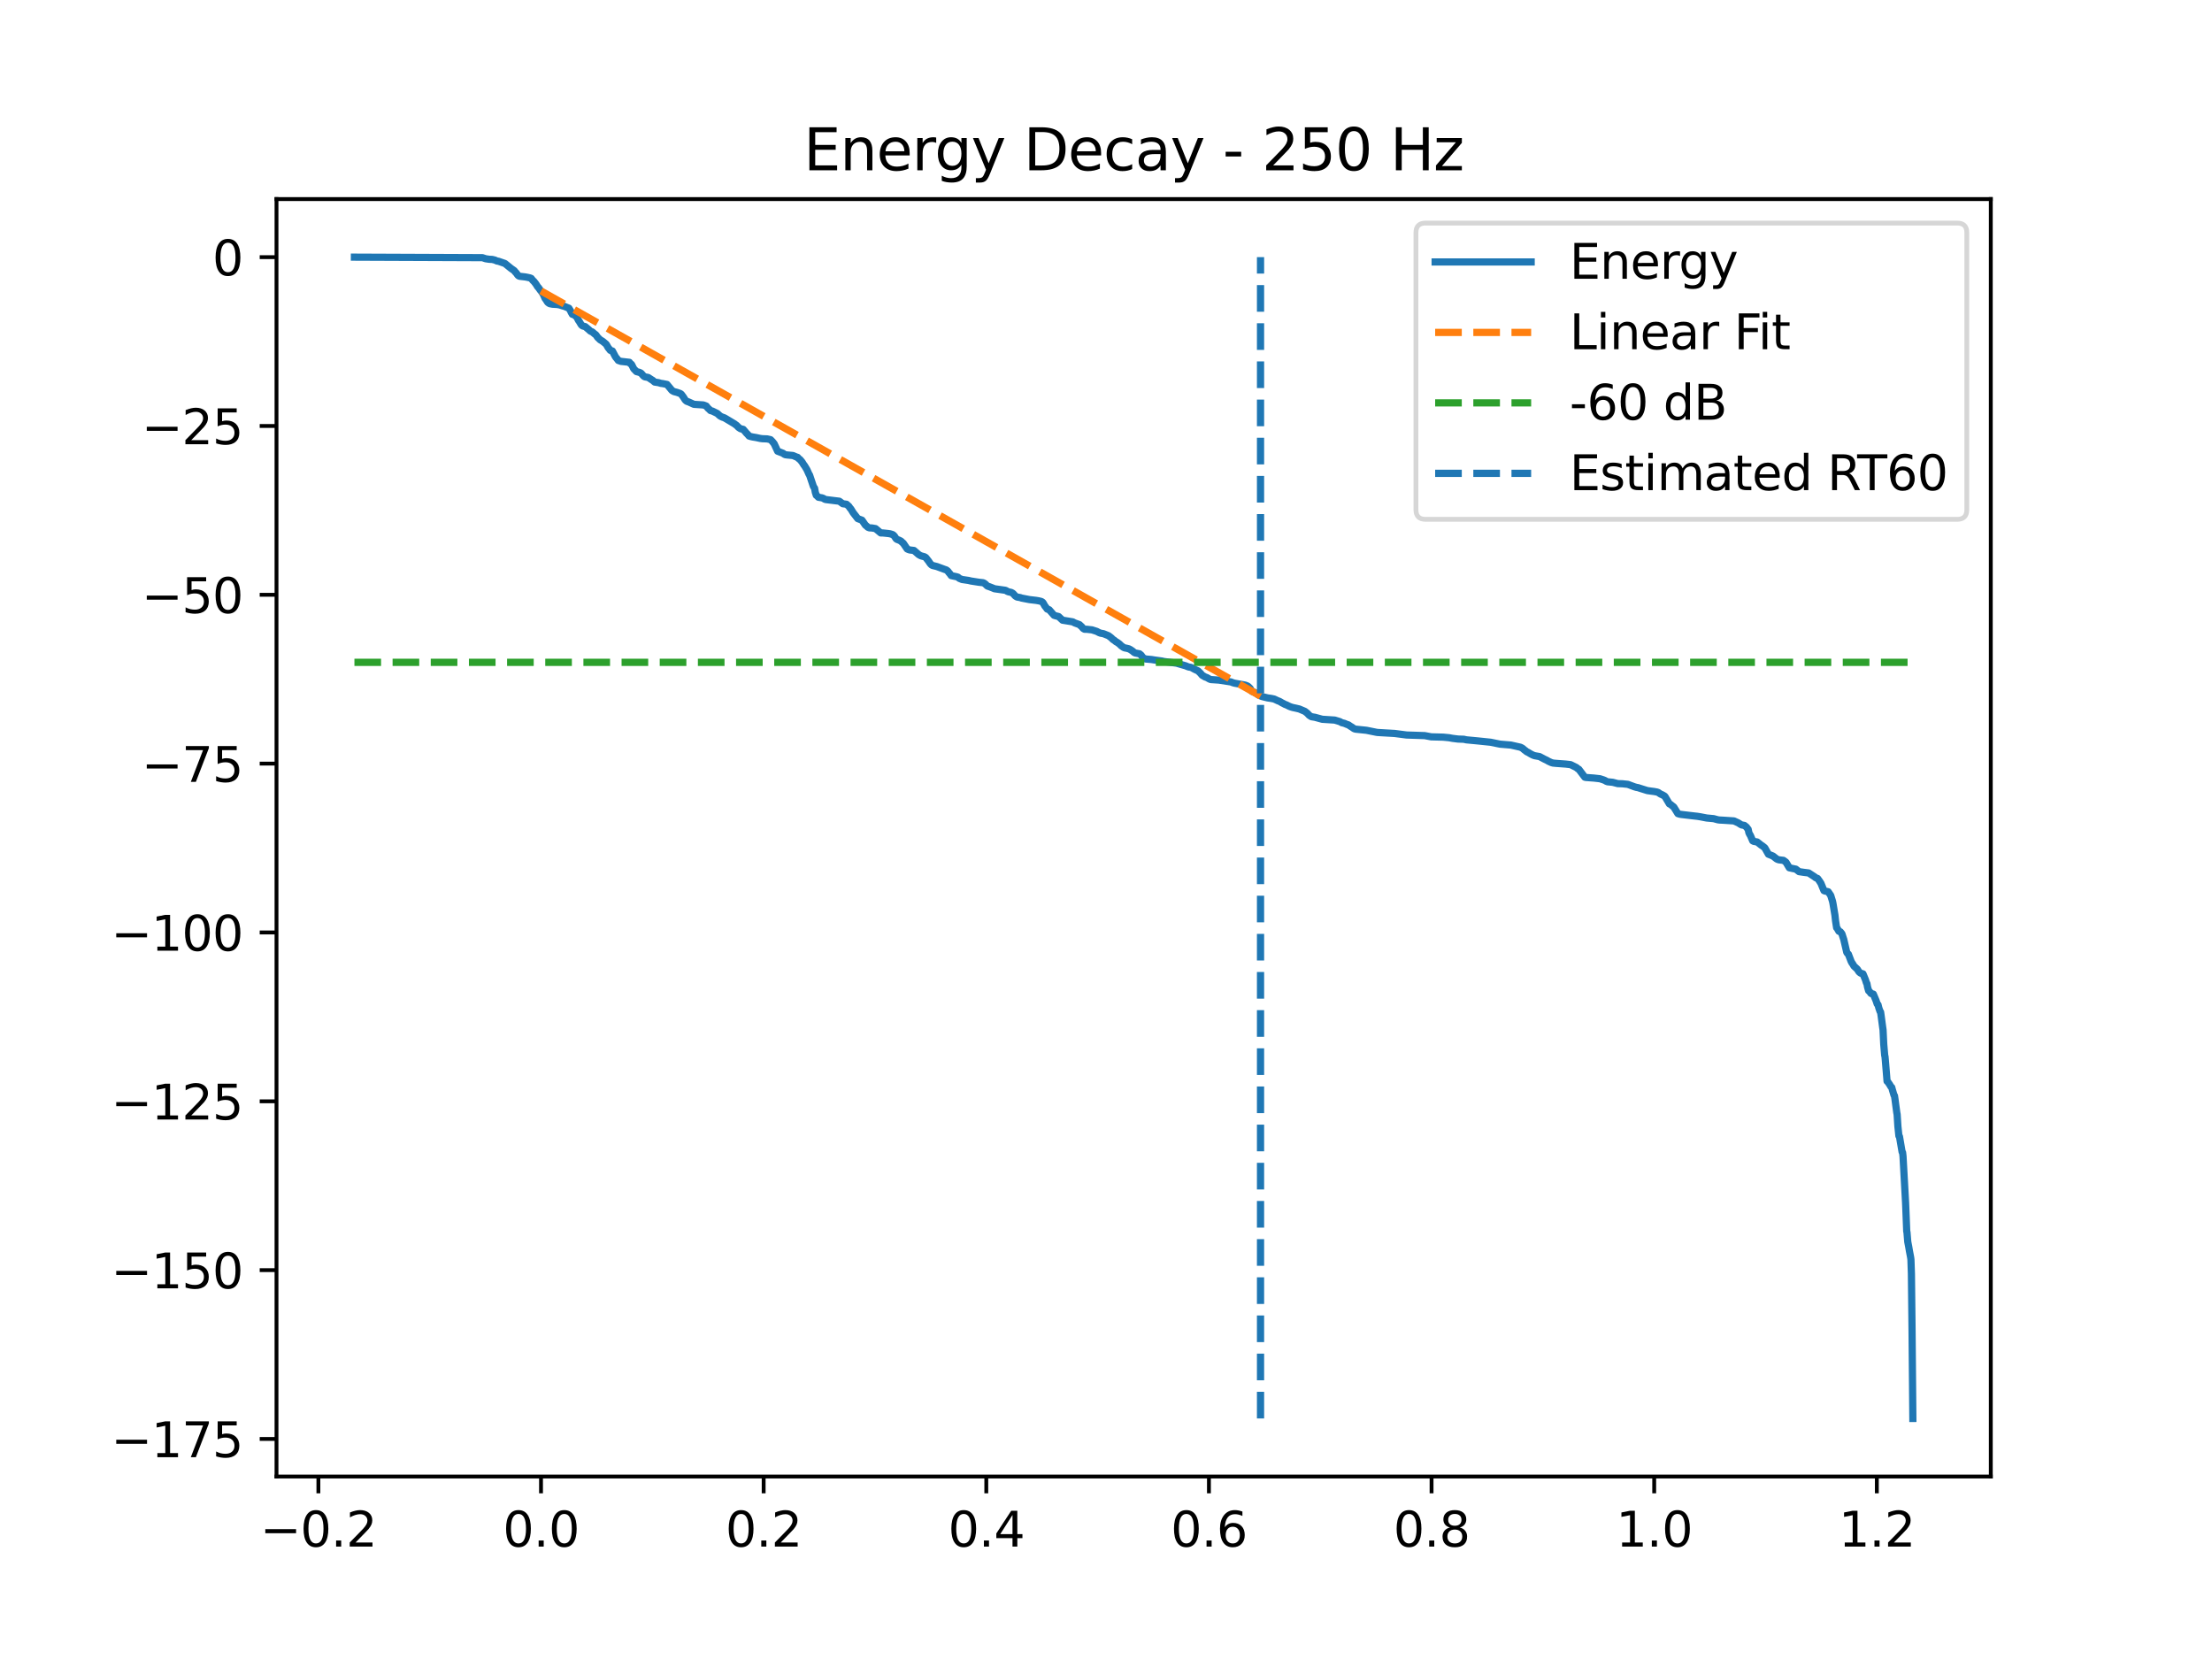 <?xml version="1.0" encoding="utf-8" standalone="no"?>
<!DOCTYPE svg PUBLIC "-//W3C//DTD SVG 1.1//EN"
  "http://www.w3.org/Graphics/SVG/1.1/DTD/svg11.dtd">
<svg xmlns:xlink="http://www.w3.org/1999/xlink" width="460.8pt" height="345.6pt" viewBox="0 0 460.8 345.6" xmlns="http://www.w3.org/2000/svg" version="1.1">
 <defs>
  <style type="text/css">*{stroke-linejoin: round; stroke-linecap: butt}</style>
 </defs>
 <g id="figure_1">
  <g id="patch_1">
   <path d="M 0 345.6 
L 460.8 345.6 
L 460.8 0 
L 0 0 
z
" style="fill: #ffffff"/>
  </g>
  <g id="axes_1">
   <g id="patch_2">
    <path d="M 57.6 307.584 
L 414.72 307.584 
L 414.72 41.472 
L 57.6 41.472 
z
" style="fill: #ffffff"/>
   </g>
   <g id="matplotlib.axis_1">
    <g id="xtick_1">
     <g id="line2d_1">
      <defs>
       <path id="m79fe759f2e" d="M 0 0 
L 0 3.5 
" style="stroke: #000000; stroke-width: 0.8"/>
      </defs>
      <g>
       <use xlink:href="#m79fe759f2e" x="66.325" y="307.584" style="stroke: #000000; stroke-width: 0.8"/>
      </g>
     </g>
     <g id="text_1">
      <!-- −0.2 -->
      <g transform="translate(54.184 322.182) scale(0.1 -0.1)">
       <defs>
        <path id="DejaVuSans-2212" d="M 678 2272 
L 4684 2272 
L 4684 1741 
L 678 1741 
L 678 2272 
z
" transform="scale(0.016)"/>
        <path id="DejaVuSans-30" d="M 2034 4250 
Q 1547 4250 1301 3770 
Q 1056 3291 1056 2328 
Q 1056 1369 1301 889 
Q 1547 409 2034 409 
Q 2525 409 2770 889 
Q 3016 1369 3016 2328 
Q 3016 3291 2770 3770 
Q 2525 4250 2034 4250 
z
M 2034 4750 
Q 2819 4750 3233 4129 
Q 3647 3509 3647 2328 
Q 3647 1150 3233 529 
Q 2819 -91 2034 -91 
Q 1250 -91 836 529 
Q 422 1150 422 2328 
Q 422 3509 836 4129 
Q 1250 4750 2034 4750 
z
" transform="scale(0.016)"/>
        <path id="DejaVuSans-2e" d="M 684 794 
L 1344 794 
L 1344 0 
L 684 0 
L 684 794 
z
" transform="scale(0.016)"/>
        <path id="DejaVuSans-32" d="M 1228 531 
L 3431 531 
L 3431 0 
L 469 0 
L 469 531 
Q 828 903 1448 1529 
Q 2069 2156 2228 2338 
Q 2531 2678 2651 2914 
Q 2772 3150 2772 3378 
Q 2772 3750 2511 3984 
Q 2250 4219 1831 4219 
Q 1534 4219 1204 4116 
Q 875 4013 500 3803 
L 500 4441 
Q 881 4594 1212 4672 
Q 1544 4750 1819 4750 
Q 2544 4750 2975 4387 
Q 3406 4025 3406 3419 
Q 3406 3131 3298 2873 
Q 3191 2616 2906 2266 
Q 2828 2175 2409 1742 
Q 1991 1309 1228 531 
z
" transform="scale(0.016)"/>
       </defs>
       <use xlink:href="#DejaVuSans-2212"/>
       <use xlink:href="#DejaVuSans-30" transform="translate(83.789 0)"/>
       <use xlink:href="#DejaVuSans-2e" transform="translate(147.412 0)"/>
       <use xlink:href="#DejaVuSans-32" transform="translate(179.199 0)"/>
      </g>
     </g>
    </g>
    <g id="xtick_2">
     <g id="line2d_2">
      <g>
       <use xlink:href="#m79fe759f2e" x="112.704" y="307.584" style="stroke: #000000; stroke-width: 0.8"/>
      </g>
     </g>
     <g id="text_2">
      <!-- 0.0 -->
      <g transform="translate(104.753 322.182) scale(0.1 -0.1)">
       <use xlink:href="#DejaVuSans-30"/>
       <use xlink:href="#DejaVuSans-2e" transform="translate(63.623 0)"/>
       <use xlink:href="#DejaVuSans-30" transform="translate(95.41 0)"/>
      </g>
     </g>
    </g>
    <g id="xtick_3">
     <g id="line2d_3">
      <g>
       <use xlink:href="#m79fe759f2e" x="159.084" y="307.584" style="stroke: #000000; stroke-width: 0.8"/>
      </g>
     </g>
     <g id="text_3">
      <!-- 0.2 -->
      <g transform="translate(151.132 322.182) scale(0.1 -0.1)">
       <use xlink:href="#DejaVuSans-30"/>
       <use xlink:href="#DejaVuSans-2e" transform="translate(63.623 0)"/>
       <use xlink:href="#DejaVuSans-32" transform="translate(95.41 0)"/>
      </g>
     </g>
    </g>
    <g id="xtick_4">
     <g id="line2d_4">
      <g>
       <use xlink:href="#m79fe759f2e" x="205.463" y="307.584" style="stroke: #000000; stroke-width: 0.8"/>
      </g>
     </g>
     <g id="text_4">
      <!-- 0.4 -->
      <g transform="translate(197.511 322.182) scale(0.1 -0.1)">
       <defs>
        <path id="DejaVuSans-34" d="M 2419 4116 
L 825 1625 
L 2419 1625 
L 2419 4116 
z
M 2253 4666 
L 3047 4666 
L 3047 1625 
L 3713 1625 
L 3713 1100 
L 3047 1100 
L 3047 0 
L 2419 0 
L 2419 1100 
L 313 1100 
L 313 1709 
L 2253 4666 
z
" transform="scale(0.016)"/>
       </defs>
       <use xlink:href="#DejaVuSans-30"/>
       <use xlink:href="#DejaVuSans-2e" transform="translate(63.623 0)"/>
       <use xlink:href="#DejaVuSans-34" transform="translate(95.41 0)"/>
      </g>
     </g>
    </g>
    <g id="xtick_5">
     <g id="line2d_5">
      <g>
       <use xlink:href="#m79fe759f2e" x="251.842" y="307.584" style="stroke: #000000; stroke-width: 0.8"/>
      </g>
     </g>
     <g id="text_5">
      <!-- 0.6 -->
      <g transform="translate(243.89 322.182) scale(0.1 -0.1)">
       <defs>
        <path id="DejaVuSans-36" d="M 2113 2584 
Q 1688 2584 1439 2293 
Q 1191 2003 1191 1497 
Q 1191 994 1439 701 
Q 1688 409 2113 409 
Q 2538 409 2786 701 
Q 3034 994 3034 1497 
Q 3034 2003 2786 2293 
Q 2538 2584 2113 2584 
z
M 3366 4563 
L 3366 3988 
Q 3128 4100 2886 4159 
Q 2644 4219 2406 4219 
Q 1781 4219 1451 3797 
Q 1122 3375 1075 2522 
Q 1259 2794 1537 2939 
Q 1816 3084 2150 3084 
Q 2853 3084 3261 2657 
Q 3669 2231 3669 1497 
Q 3669 778 3244 343 
Q 2819 -91 2113 -91 
Q 1303 -91 875 529 
Q 447 1150 447 2328 
Q 447 3434 972 4092 
Q 1497 4750 2381 4750 
Q 2619 4750 2861 4703 
Q 3103 4656 3366 4563 
z
" transform="scale(0.016)"/>
       </defs>
       <use xlink:href="#DejaVuSans-30"/>
       <use xlink:href="#DejaVuSans-2e" transform="translate(63.623 0)"/>
       <use xlink:href="#DejaVuSans-36" transform="translate(95.41 0)"/>
      </g>
     </g>
    </g>
    <g id="xtick_6">
     <g id="line2d_6">
      <g>
       <use xlink:href="#m79fe759f2e" x="298.221" y="307.584" style="stroke: #000000; stroke-width: 0.8"/>
      </g>
     </g>
     <g id="text_6">
      <!-- 0.8 -->
      <g transform="translate(290.27 322.182) scale(0.1 -0.1)">
       <defs>
        <path id="DejaVuSans-38" d="M 2034 2216 
Q 1584 2216 1326 1975 
Q 1069 1734 1069 1313 
Q 1069 891 1326 650 
Q 1584 409 2034 409 
Q 2484 409 2743 651 
Q 3003 894 3003 1313 
Q 3003 1734 2745 1975 
Q 2488 2216 2034 2216 
z
M 1403 2484 
Q 997 2584 770 2862 
Q 544 3141 544 3541 
Q 544 4100 942 4425 
Q 1341 4750 2034 4750 
Q 2731 4750 3128 4425 
Q 3525 4100 3525 3541 
Q 3525 3141 3298 2862 
Q 3072 2584 2669 2484 
Q 3125 2378 3379 2068 
Q 3634 1759 3634 1313 
Q 3634 634 3220 271 
Q 2806 -91 2034 -91 
Q 1263 -91 848 271 
Q 434 634 434 1313 
Q 434 1759 690 2068 
Q 947 2378 1403 2484 
z
M 1172 3481 
Q 1172 3119 1398 2916 
Q 1625 2713 2034 2713 
Q 2441 2713 2670 2916 
Q 2900 3119 2900 3481 
Q 2900 3844 2670 4047 
Q 2441 4250 2034 4250 
Q 1625 4250 1398 4047 
Q 1172 3844 1172 3481 
z
" transform="scale(0.016)"/>
       </defs>
       <use xlink:href="#DejaVuSans-30"/>
       <use xlink:href="#DejaVuSans-2e" transform="translate(63.623 0)"/>
       <use xlink:href="#DejaVuSans-38" transform="translate(95.41 0)"/>
      </g>
     </g>
    </g>
    <g id="xtick_7">
     <g id="line2d_7">
      <g>
       <use xlink:href="#m79fe759f2e" x="344.6" y="307.584" style="stroke: #000000; stroke-width: 0.8"/>
      </g>
     </g>
     <g id="text_7">
      <!-- 1.0 -->
      <g transform="translate(336.649 322.182) scale(0.1 -0.1)">
       <defs>
        <path id="DejaVuSans-31" d="M 794 531 
L 1825 531 
L 1825 4091 
L 703 3866 
L 703 4441 
L 1819 4666 
L 2450 4666 
L 2450 531 
L 3481 531 
L 3481 0 
L 794 0 
L 794 531 
z
" transform="scale(0.016)"/>
       </defs>
       <use xlink:href="#DejaVuSans-31"/>
       <use xlink:href="#DejaVuSans-2e" transform="translate(63.623 0)"/>
       <use xlink:href="#DejaVuSans-30" transform="translate(95.41 0)"/>
      </g>
     </g>
    </g>
    <g id="xtick_8">
     <g id="line2d_8">
      <g>
       <use xlink:href="#m79fe759f2e" x="390.98" y="307.584" style="stroke: #000000; stroke-width: 0.8"/>
      </g>
     </g>
     <g id="text_8">
      <!-- 1.2 -->
      <g transform="translate(383.028 322.182) scale(0.1 -0.1)">
       <use xlink:href="#DejaVuSans-31"/>
       <use xlink:href="#DejaVuSans-2e" transform="translate(63.623 0)"/>
       <use xlink:href="#DejaVuSans-32" transform="translate(95.41 0)"/>
      </g>
     </g>
    </g>
   </g>
   <g id="matplotlib.axis_2">
    <g id="ytick_1">
     <g id="line2d_9">
      <defs>
       <path id="m089f43992e" d="M 0 0 
L -3.5 0 
" style="stroke: #000000; stroke-width: 0.8"/>
      </defs>
      <g>
       <use xlink:href="#m089f43992e" x="57.6" y="299.759" style="stroke: #000000; stroke-width: 0.8"/>
      </g>
     </g>
     <g id="text_9">
      <!-- −175 -->
      <g transform="translate(23.133 303.558) scale(0.1 -0.1)">
       <defs>
        <path id="DejaVuSans-37" d="M 525 4666 
L 3525 4666 
L 3525 4397 
L 1831 0 
L 1172 0 
L 2766 4134 
L 525 4134 
L 525 4666 
z
" transform="scale(0.016)"/>
        <path id="DejaVuSans-35" d="M 691 4666 
L 3169 4666 
L 3169 4134 
L 1269 4134 
L 1269 2991 
Q 1406 3038 1543 3061 
Q 1681 3084 1819 3084 
Q 2600 3084 3056 2656 
Q 3513 2228 3513 1497 
Q 3513 744 3044 326 
Q 2575 -91 1722 -91 
Q 1428 -91 1123 -41 
Q 819 9 494 109 
L 494 744 
Q 775 591 1075 516 
Q 1375 441 1709 441 
Q 2250 441 2565 725 
Q 2881 1009 2881 1497 
Q 2881 1984 2565 2268 
Q 2250 2553 1709 2553 
Q 1456 2553 1204 2497 
Q 953 2441 691 2322 
L 691 4666 
z
" transform="scale(0.016)"/>
       </defs>
       <use xlink:href="#DejaVuSans-2212"/>
       <use xlink:href="#DejaVuSans-31" transform="translate(83.789 0)"/>
       <use xlink:href="#DejaVuSans-37" transform="translate(147.412 0)"/>
       <use xlink:href="#DejaVuSans-35" transform="translate(211.035 0)"/>
      </g>
     </g>
    </g>
    <g id="ytick_2">
     <g id="line2d_10">
      <g>
       <use xlink:href="#m089f43992e" x="57.6" y="264.589" style="stroke: #000000; stroke-width: 0.8"/>
      </g>
     </g>
     <g id="text_10">
      <!-- −150 -->
      <g transform="translate(23.133 268.388) scale(0.1 -0.1)">
       <use xlink:href="#DejaVuSans-2212"/>
       <use xlink:href="#DejaVuSans-31" transform="translate(83.789 0)"/>
       <use xlink:href="#DejaVuSans-35" transform="translate(147.412 0)"/>
       <use xlink:href="#DejaVuSans-30" transform="translate(211.035 0)"/>
      </g>
     </g>
    </g>
    <g id="ytick_3">
     <g id="line2d_11">
      <g>
       <use xlink:href="#m089f43992e" x="57.6" y="229.419" style="stroke: #000000; stroke-width: 0.8"/>
      </g>
     </g>
     <g id="text_11">
      <!-- −125 -->
      <g transform="translate(23.133 233.218) scale(0.1 -0.1)">
       <use xlink:href="#DejaVuSans-2212"/>
       <use xlink:href="#DejaVuSans-31" transform="translate(83.789 0)"/>
       <use xlink:href="#DejaVuSans-32" transform="translate(147.412 0)"/>
       <use xlink:href="#DejaVuSans-35" transform="translate(211.035 0)"/>
      </g>
     </g>
    </g>
    <g id="ytick_4">
     <g id="line2d_12">
      <g>
       <use xlink:href="#m089f43992e" x="57.6" y="194.249" style="stroke: #000000; stroke-width: 0.8"/>
      </g>
     </g>
     <g id="text_12">
      <!-- −100 -->
      <g transform="translate(23.133 198.048) scale(0.1 -0.1)">
       <use xlink:href="#DejaVuSans-2212"/>
       <use xlink:href="#DejaVuSans-31" transform="translate(83.789 0)"/>
       <use xlink:href="#DejaVuSans-30" transform="translate(147.412 0)"/>
       <use xlink:href="#DejaVuSans-30" transform="translate(211.035 0)"/>
      </g>
     </g>
    </g>
    <g id="ytick_5">
     <g id="line2d_13">
      <g>
       <use xlink:href="#m089f43992e" x="57.6" y="159.079" style="stroke: #000000; stroke-width: 0.8"/>
      </g>
     </g>
     <g id="text_13">
      <!-- −75 -->
      <g transform="translate(29.495 162.878) scale(0.1 -0.1)">
       <use xlink:href="#DejaVuSans-2212"/>
       <use xlink:href="#DejaVuSans-37" transform="translate(83.789 0)"/>
       <use xlink:href="#DejaVuSans-35" transform="translate(147.412 0)"/>
      </g>
     </g>
    </g>
    <g id="ytick_6">
     <g id="line2d_14">
      <g>
       <use xlink:href="#m089f43992e" x="57.6" y="123.908" style="stroke: #000000; stroke-width: 0.8"/>
      </g>
     </g>
     <g id="text_14">
      <!-- −50 -->
      <g transform="translate(29.495 127.708) scale(0.1 -0.1)">
       <use xlink:href="#DejaVuSans-2212"/>
       <use xlink:href="#DejaVuSans-35" transform="translate(83.789 0)"/>
       <use xlink:href="#DejaVuSans-30" transform="translate(147.412 0)"/>
      </g>
     </g>
    </g>
    <g id="ytick_7">
     <g id="line2d_15">
      <g>
       <use xlink:href="#m089f43992e" x="57.6" y="88.738" style="stroke: #000000; stroke-width: 0.8"/>
      </g>
     </g>
     <g id="text_15">
      <!-- −25 -->
      <g transform="translate(29.495 92.537) scale(0.1 -0.1)">
       <use xlink:href="#DejaVuSans-2212"/>
       <use xlink:href="#DejaVuSans-32" transform="translate(83.789 0)"/>
       <use xlink:href="#DejaVuSans-35" transform="translate(147.412 0)"/>
      </g>
     </g>
    </g>
    <g id="ytick_8">
     <g id="line2d_16">
      <g>
       <use xlink:href="#m089f43992e" x="57.6" y="53.568" style="stroke: #000000; stroke-width: 0.8"/>
      </g>
     </g>
     <g id="text_16">
      <!-- 0 -->
      <g transform="translate(44.237 57.367) scale(0.1 -0.1)">
       <use xlink:href="#DejaVuSans-30"/>
      </g>
     </g>
    </g>
   </g>
   <g id="line2d_17">
    <path d="M 73.833 53.568 
L 100.496 53.677 
L 101.172 53.902 
L 101.921 54.012 
L 102.535 54.044 
L 103.076 54.174 
L 103.525 54.374 
L 103.844 54.424 
L 105.187 54.887 
L 106.448 55.908 
L 107.124 56.381 
L 107.366 56.694 
L 107.496 56.806 
L 107.863 57.308 
L 108.052 57.484 
L 108.284 57.56 
L 109.38 57.684 
L 109.825 57.764 
L 110.405 57.893 
L 110.666 57.997 
L 110.801 58.182 
L 111.062 58.488 
L 111.202 58.597 
L 111.598 59.101 
L 111.719 59.282 
L 112.028 59.77 
L 112.158 59.886 
L 112.574 60.471 
L 112.714 60.626 
L 113.129 61.232 
L 113.236 61.454 
L 113.569 62.209 
L 113.685 62.338 
L 114.076 62.948 
L 114.245 63.095 
L 114.511 63.263 
L 115.105 63.374 
L 116.101 63.433 
L 116.647 63.542 
L 117.12 63.702 
L 117.579 63.825 
L 118.516 64.205 
L 118.854 64.763 
L 118.97 65.027 
L 119.222 65.474 
L 119.632 65.596 
L 120.173 66.084 
L 120.516 66.761 
L 120.632 66.894 
L 121.048 67.594 
L 121.212 67.788 
L 121.434 67.919 
L 121.903 68.036 
L 122.7 68.708 
L 122.927 68.929 
L 123.111 69.043 
L 123.362 69.128 
L 123.85 69.551 
L 124.048 69.686 
L 124.174 69.816 
L 124.531 70.321 
L 124.686 70.454 
L 125.024 70.789 
L 125.222 70.901 
L 125.512 71.079 
L 125.686 71.214 
L 126.256 71.69 
L 126.362 71.843 
L 126.691 72.421 
L 126.816 72.565 
L 127.135 72.981 
L 127.57 73.112 
L 128.154 74.227 
L 128.343 74.517 
L 128.464 74.627 
L 128.802 75.087 
L 129.357 75.28 
L 130.01 75.35 
L 131.121 75.477 
L 131.319 75.766 
L 131.517 75.87 
L 131.618 76.022 
L 132.005 76.802 
L 132.58 77.404 
L 133.203 77.573 
L 133.507 77.718 
L 133.647 77.853 
L 133.961 78.213 
L 134.106 78.361 
L 134.329 78.504 
L 135.034 78.632 
L 135.797 79.137 
L 136 79.251 
L 136.14 79.389 
L 136.387 79.593 
L 137.174 79.711 
L 137.672 79.86 
L 138.029 79.903 
L 138.947 80.083 
L 139.981 81.337 
L 140.179 81.453 
L 140.421 81.58 
L 140.996 81.727 
L 141.643 81.95 
L 141.88 82.091 
L 142.001 82.23 
L 142.31 82.645 
L 142.416 82.804 
L 142.706 83.26 
L 142.831 83.401 
L 143.059 83.594 
L 143.455 83.73 
L 144.551 84.227 
L 146.494 84.357 
L 146.856 84.476 
L 147.136 84.592 
L 147.271 84.778 
L 147.532 85.087 
L 147.682 85.201 
L 148.006 85.526 
L 148.411 85.636 
L 149.416 86.126 
L 149.822 86.496 
L 150.015 86.66 
L 150.281 86.804 
L 150.528 86.914 
L 150.813 87.003 
L 151.064 87.13 
L 153.035 88.31 
L 153.19 88.439 
L 153.436 88.606 
L 153.571 88.744 
L 153.842 89.022 
L 154.011 89.142 
L 154.291 89.323 
L 154.822 89.44 
L 155.359 90.063 
L 155.557 90.302 
L 155.692 90.41 
L 156.05 90.836 
L 156.417 90.946 
L 156.818 91.035 
L 157.509 91.147 
L 158.373 91.335 
L 158.818 91.392 
L 159.813 91.43 
L 160.523 91.591 
L 160.939 92.021 
L 161.146 92.294 
L 161.258 92.407 
L 161.992 93.995 
L 163.132 94.429 
L 163.359 94.617 
L 163.62 94.729 
L 163.963 94.775 
L 165.19 94.89 
L 165.891 95.193 
L 166.152 95.271 
L 166.311 95.472 
L 166.538 95.647 
L 166.678 95.761 
L 167.031 96.185 
L 167.147 96.35 
L 167.475 96.877 
L 167.596 97.01 
L 168.036 97.736 
L 168.152 97.957 
L 168.528 98.801 
L 168.64 98.946 
L 169.427 101.281 
L 169.601 101.586 
L 169.693 101.706 
L 169.838 102.529 
L 170.045 103.178 
L 170.195 103.286 
L 170.495 103.589 
L 171.229 103.71 
L 171.558 103.832 
L 171.761 103.972 
L 172.007 104.063 
L 174.848 104.411 
L 175.138 104.623 
L 175.302 104.748 
L 175.572 104.933 
L 176.355 105.048 
L 176.848 105.492 
L 177.099 105.876 
L 177.225 105.983 
L 177.732 106.811 
L 178.688 108.037 
L 179.563 108.36 
L 180.302 109.426 
L 180.476 109.537 
L 180.804 109.846 
L 181.123 109.962 
L 181.626 109.985 
L 182.389 110.115 
L 183.466 111.015 
L 183.983 111.029 
L 185.037 111.139 
L 185.423 111.199 
L 185.988 111.372 
L 186.249 111.604 
L 186.36 111.744 
L 186.694 112.253 
L 186.901 112.383 
L 187.235 112.502 
L 187.694 112.725 
L 187.974 113.013 
L 188.143 113.123 
L 188.979 114.353 
L 189.211 114.462 
L 189.505 114.563 
L 190.394 114.671 
L 191.361 115.514 
L 191.563 115.635 
L 191.771 115.75 
L 192.056 115.847 
L 192.544 115.972 
L 192.829 116.122 
L 192.96 116.275 
L 193.264 116.672 
L 193.38 116.805 
L 193.709 117.291 
L 193.839 117.466 
L 194.076 117.698 
L 194.308 117.809 
L 194.593 117.877 
L 195.153 118.015 
L 196.791 118.618 
L 197.139 118.73 
L 197.458 118.989 
L 197.699 119.323 
L 197.82 119.436 
L 198.163 119.911 
L 199.264 120.142 
L 199.574 120.242 
L 199.81 120.472 
L 200.409 120.717 
L 201.772 120.917 
L 202.265 121.035 
L 203.912 121.293 
L 204.791 121.388 
L 205.038 121.504 
L 205.327 121.724 
L 205.463 121.872 
L 205.709 122.097 
L 206.105 122.221 
L 206.849 122.511 
L 207.178 122.65 
L 209.405 122.962 
L 209.632 123.05 
L 209.83 123.187 
L 210.096 123.287 
L 210.637 123.406 
L 210.946 123.568 
L 211.096 123.7 
L 211.449 124.095 
L 211.618 124.229 
L 211.874 124.375 
L 212.54 124.488 
L 212.806 124.587 
L 214.449 124.905 
L 214.922 124.96 
L 215.85 125.07 
L 216.401 125.165 
L 216.932 125.295 
L 217.198 125.462 
L 217.314 125.62 
L 217.676 126.256 
L 217.806 126.406 
L 218.159 126.883 
L 218.565 127.022 
L 219.579 128.178 
L 219.932 128.289 
L 220.512 128.425 
L 221.348 129.197 
L 223.473 129.542 
L 223.855 129.752 
L 224.884 130.13 
L 225.13 130.382 
L 225.28 130.49 
L 225.647 130.922 
L 225.928 131.081 
L 226.416 131.095 
L 227.478 131.211 
L 228.459 131.523 
L 228.744 131.675 
L 228.971 131.791 
L 229.271 131.902 
L 229.879 132.013 
L 230.904 132.422 
L 231.353 132.754 
L 231.522 132.895 
L 231.884 133.249 
L 232.092 133.36 
L 232.493 133.69 
L 232.715 133.801 
L 233.116 134.092 
L 233.271 134.228 
L 233.585 134.536 
L 233.759 134.653 
L 234.054 134.862 
L 234.324 134.972 
L 234.638 135.028 
L 235.145 135.152 
L 235.493 135.332 
L 235.749 135.507 
L 235.923 135.623 
L 236.252 135.906 
L 236.479 136.026 
L 236.754 136.077 
L 237.382 136.199 
L 237.735 136.492 
L 237.87 136.705 
L 238.126 137.024 
L 238.339 137.132 
L 238.624 137.278 
L 239.875 137.387 
L 240.474 137.484 
L 242.088 137.707 
L 242.402 137.791 
L 245.122 138.153 
L 245.484 138.264 
L 247.025 138.71 
L 247.315 138.84 
L 247.649 138.951 
L 248.074 139.02 
L 248.33 139.134 
L 248.653 139.318 
L 248.88 139.438 
L 249.252 139.615 
L 249.557 139.74 
L 249.943 140.113 
L 250.088 140.255 
L 250.455 140.69 
L 250.673 140.801 
L 251.035 141.019 
L 251.422 141.152 
L 251.731 141.334 
L 251.948 141.454 
L 252.238 141.565 
L 253.919 141.676 
L 256.441 142.063 
L 256.746 142.192 
L 257.147 142.314 
L 259.388 142.714 
L 259.799 142.871 
L 260.002 142.989 
L 260.437 143.41 
L 260.582 143.684 
L 260.838 144.036 
L 261.181 144.164 
L 261.659 144.398 
L 261.842 144.54 
L 262.171 144.79 
L 262.466 144.902 
L 262.823 145.075 
L 263.239 145.185 
L 264.05 145.384 
L 264.833 145.497 
L 265.427 145.62 
L 266.229 145.996 
L 266.505 146.091 
L 266.727 146.211 
L 267.084 146.429 
L 267.326 146.541 
L 267.688 146.74 
L 268.002 146.85 
L 268.365 147.034 
L 268.611 147.154 
L 268.939 147.279 
L 269.307 147.389 
L 269.983 147.531 
L 270.669 147.694 
L 271.514 148.053 
L 271.824 148.182 
L 272.176 148.459 
L 272.336 148.585 
L 272.713 148.993 
L 272.896 149.119 
L 273.191 149.302 
L 273.935 149.425 
L 275.447 149.838 
L 278.046 150.005 
L 279.109 150.325 
L 279.515 150.549 
L 280.046 150.678 
L 280.641 150.928 
L 280.892 150.993 
L 281.09 151.14 
L 281.404 151.351 
L 281.607 151.459 
L 281.94 151.706 
L 282.158 151.828 
L 282.423 151.9 
L 284.66 152.131 
L 286.617 152.527 
L 286.931 152.584 
L 288.1 152.653 
L 290.53 152.793 
L 293.018 153.116 
L 296.786 153.24 
L 298.149 153.495 
L 300.646 153.562 
L 301.878 153.681 
L 302.56 153.809 
L 303.748 153.958 
L 304.922 153.998 
L 305.482 154.12 
L 307.864 154.346 
L 310.512 154.62 
L 312.483 155.02 
L 314.739 155.208 
L 316.72 155.654 
L 316.985 155.783 
L 317.179 155.895 
L 317.551 156.217 
L 317.725 156.34 
L 318.068 156.617 
L 318.319 156.723 
L 318.676 156.942 
L 318.884 157.064 
L 319.184 157.221 
L 319.425 157.331 
L 319.72 157.43 
L 320.705 157.602 
L 321.754 158.157 
L 321.995 158.269 
L 322.227 158.38 
L 322.575 158.585 
L 322.817 158.695 
L 323.14 158.844 
L 323.517 158.958 
L 324.107 159.017 
L 326.189 159.172 
L 327.184 159.287 
L 328.382 159.882 
L 328.691 160.147 
L 328.899 160.253 
L 330.146 161.906 
L 330.373 161.961 
L 332.03 162.082 
L 333.291 162.224 
L 334.044 162.468 
L 334.387 162.611 
L 334.605 162.753 
L 334.88 162.856 
L 335.972 162.969 
L 337.011 163.242 
L 337.982 163.272 
L 339.117 163.393 
L 340.489 163.906 
L 340.9 164.025 
L 341.233 164.081 
L 341.634 164.213 
L 343.17 164.693 
L 343.972 164.808 
L 344.538 164.878 
L 345.166 164.993 
L 345.47 165.1 
L 345.663 165.243 
L 345.963 165.439 
L 346.248 165.549 
L 346.712 165.811 
L 346.852 165.937 
L 347.755 167.457 
L 347.987 167.569 
L 348.499 167.984 
L 348.663 168.09 
L 349.533 169.493 
L 349.915 169.611 
L 350.301 169.67 
L 352.968 169.984 
L 353.528 170.043 
L 354.234 170.155 
L 355.538 170.407 
L 356.983 170.54 
L 357.838 170.773 
L 358.181 170.823 
L 358.988 170.865 
L 361.215 171.011 
L 362.109 171.421 
L 362.369 171.584 
L 362.548 171.704 
L 362.809 171.843 
L 363.389 171.952 
L 363.819 172.291 
L 364.06 172.634 
L 364.171 172.747 
L 364.331 173.484 
L 364.514 173.858 
L 364.611 173.975 
L 365.118 175.155 
L 365.331 175.27 
L 366.046 175.397 
L 366.669 175.885 
L 366.891 176.07 
L 367.09 176.179 
L 367.51 176.507 
L 367.645 176.624 
L 368.394 177.949 
L 369.341 178.329 
L 369.645 178.568 
L 369.805 178.693 
L 370.099 178.924 
L 370.322 179.035 
L 370.597 179.118 
L 371.525 179.228 
L 372.046 179.605 
L 372.747 180.775 
L 373.525 180.944 
L 374.104 181.057 
L 374.771 181.578 
L 375.795 181.73 
L 376.771 181.85 
L 377.984 182.638 
L 378.235 182.843 
L 378.636 182.999 
L 379.022 183.526 
L 379.221 183.843 
L 379.312 183.961 
L 379.96 185.536 
L 380.148 185.613 
L 380.844 185.762 
L 381.37 186.54 
L 381.747 187.753 
L 381.839 188.198 
L 382.25 190.642 
L 382.375 191.796 
L 382.602 193.264 
L 382.714 193.37 
L 383.066 193.996 
L 383.371 194.105 
L 383.704 194.522 
L 384.003 195.457 
L 384.081 195.669 
L 384.718 198.413 
L 384.902 198.657 
L 385.047 198.765 
L 385.607 200.231 
L 385.796 200.597 
L 385.897 200.718 
L 386.216 201.257 
L 386.907 201.896 
L 387.226 202.398 
L 387.376 202.554 
L 387.627 202.737 
L 388.095 202.871 
L 388.612 204.118 
L 388.82 204.789 
L 388.912 204.889 
L 389.042 205.604 
L 389.265 206.392 
L 389.41 206.5 
L 389.757 206.954 
L 390.245 207.083 
L 390.806 208.411 
L 391.057 209.162 
L 391.221 209.283 
L 391.39 209.959 
L 391.651 210.717 
L 391.762 210.827 
L 391.869 211.568 
L 392.202 214.063 
L 392.274 214.546 
L 392.419 217.539 
L 392.622 219.927 
L 392.675 220.036 
L 392.762 221.001 
L 393.11 225.244 
L 393.27 225.374 
L 393.651 225.933 
L 393.927 226.409 
L 394.081 226.516 
L 394.236 227.087 
L 394.555 228.158 
L 394.656 228.267 
L 394.762 228.987 
L 395.13 231.756 
L 395.207 232.158 
L 395.362 234.605 
L 395.574 236.632 
L 395.695 236.755 
L 395.835 237.586 
L 396.241 239.963 
L 396.342 240.075 
L 396.434 240.892 
L 396.97 250.579 
L 397.207 256.506 
L 397.26 256.7 
L 397.42 258.673 
L 397.627 259.757 
L 397.767 260.593 
L 398.019 261.917 
L 398.081 262.37 
L 398.183 265.339 
L 398.318 277.323 
L 398.482 295.488 
L 398.482 295.488 
" clip-path="url(#p38b193e9ca)" style="fill: none; stroke: #1f77b4; stroke-width: 1.5; stroke-linecap: square"/>
   </g>
   <g id="line2d_18">
    <path d="M 112.704 60.607 
L 262.591 145.01 
" clip-path="url(#p38b193e9ca)" style="fill: none; stroke-dasharray: 5.55,2.4; stroke-dashoffset: 0; stroke: #ff7f0e; stroke-width: 1.5"/>
   </g>
   <g id="line2d_19">
    <path d="M 73.833 137.976 
L 398.487 137.976 
L 398.487 137.976 
" clip-path="url(#p38b193e9ca)" style="fill: none; stroke-dasharray: 5.55,2.4; stroke-dashoffset: 0; stroke: #2ca02c; stroke-width: 1.5"/>
   </g>
   <g id="LineCollection_1">
    <path d="M 262.591 295.488 
L 262.591 53.568 
" clip-path="url(#p38b193e9ca)" style="fill: none; stroke-dasharray: 5.55,2.4; stroke-dashoffset: 0; stroke: #1f77b4; stroke-width: 1.5"/>
   </g>
   <g id="patch_3">
    <path d="M 57.6 307.584 
L 57.6 41.472 
" style="fill: none; stroke: #000000; stroke-width: 0.8; stroke-linejoin: miter; stroke-linecap: square"/>
   </g>
   <g id="patch_4">
    <path d="M 414.72 307.584 
L 414.72 41.472 
" style="fill: none; stroke: #000000; stroke-width: 0.8; stroke-linejoin: miter; stroke-linecap: square"/>
   </g>
   <g id="patch_5">
    <path d="M 57.6 307.584 
L 414.72 307.584 
" style="fill: none; stroke: #000000; stroke-width: 0.8; stroke-linejoin: miter; stroke-linecap: square"/>
   </g>
   <g id="patch_6">
    <path d="M 57.6 41.472 
L 414.72 41.472 
" style="fill: none; stroke: #000000; stroke-width: 0.8; stroke-linejoin: miter; stroke-linecap: square"/>
   </g>
   <g id="text_17">
    <!-- Energy Decay - 250 Hz -->
    <g transform="translate(167.407 35.472) scale(0.12 -0.12)">
     <defs>
      <path id="DejaVuSans-45" d="M 628 4666 
L 3578 4666 
L 3578 4134 
L 1259 4134 
L 1259 2753 
L 3481 2753 
L 3481 2222 
L 1259 2222 
L 1259 531 
L 3634 531 
L 3634 0 
L 628 0 
L 628 4666 
z
" transform="scale(0.016)"/>
      <path id="DejaVuSans-6e" d="M 3513 2113 
L 3513 0 
L 2938 0 
L 2938 2094 
Q 2938 2591 2744 2837 
Q 2550 3084 2163 3084 
Q 1697 3084 1428 2787 
Q 1159 2491 1159 1978 
L 1159 0 
L 581 0 
L 581 3500 
L 1159 3500 
L 1159 2956 
Q 1366 3272 1645 3428 
Q 1925 3584 2291 3584 
Q 2894 3584 3203 3211 
Q 3513 2838 3513 2113 
z
" transform="scale(0.016)"/>
      <path id="DejaVuSans-65" d="M 3597 1894 
L 3597 1613 
L 953 1613 
Q 991 1019 1311 708 
Q 1631 397 2203 397 
Q 2534 397 2845 478 
Q 3156 559 3463 722 
L 3463 178 
Q 3153 47 2828 -22 
Q 2503 -91 2169 -91 
Q 1331 -91 842 396 
Q 353 884 353 1716 
Q 353 2575 817 3079 
Q 1281 3584 2069 3584 
Q 2775 3584 3186 3129 
Q 3597 2675 3597 1894 
z
M 3022 2063 
Q 3016 2534 2758 2815 
Q 2500 3097 2075 3097 
Q 1594 3097 1305 2825 
Q 1016 2553 972 2059 
L 3022 2063 
z
" transform="scale(0.016)"/>
      <path id="DejaVuSans-72" d="M 2631 2963 
Q 2534 3019 2420 3045 
Q 2306 3072 2169 3072 
Q 1681 3072 1420 2755 
Q 1159 2438 1159 1844 
L 1159 0 
L 581 0 
L 581 3500 
L 1159 3500 
L 1159 2956 
Q 1341 3275 1631 3429 
Q 1922 3584 2338 3584 
Q 2397 3584 2469 3576 
Q 2541 3569 2628 3553 
L 2631 2963 
z
" transform="scale(0.016)"/>
      <path id="DejaVuSans-67" d="M 2906 1791 
Q 2906 2416 2648 2759 
Q 2391 3103 1925 3103 
Q 1463 3103 1205 2759 
Q 947 2416 947 1791 
Q 947 1169 1205 825 
Q 1463 481 1925 481 
Q 2391 481 2648 825 
Q 2906 1169 2906 1791 
z
M 3481 434 
Q 3481 -459 3084 -895 
Q 2688 -1331 1869 -1331 
Q 1566 -1331 1297 -1286 
Q 1028 -1241 775 -1147 
L 775 -588 
Q 1028 -725 1275 -790 
Q 1522 -856 1778 -856 
Q 2344 -856 2625 -561 
Q 2906 -266 2906 331 
L 2906 616 
Q 2728 306 2450 153 
Q 2172 0 1784 0 
Q 1141 0 747 490 
Q 353 981 353 1791 
Q 353 2603 747 3093 
Q 1141 3584 1784 3584 
Q 2172 3584 2450 3431 
Q 2728 3278 2906 2969 
L 2906 3500 
L 3481 3500 
L 3481 434 
z
" transform="scale(0.016)"/>
      <path id="DejaVuSans-79" d="M 2059 -325 
Q 1816 -950 1584 -1140 
Q 1353 -1331 966 -1331 
L 506 -1331 
L 506 -850 
L 844 -850 
Q 1081 -850 1212 -737 
Q 1344 -625 1503 -206 
L 1606 56 
L 191 3500 
L 800 3500 
L 1894 763 
L 2988 3500 
L 3597 3500 
L 2059 -325 
z
" transform="scale(0.016)"/>
      <path id="DejaVuSans-20" transform="scale(0.016)"/>
      <path id="DejaVuSans-44" d="M 1259 4147 
L 1259 519 
L 2022 519 
Q 2988 519 3436 956 
Q 3884 1394 3884 2338 
Q 3884 3275 3436 3711 
Q 2988 4147 2022 4147 
L 1259 4147 
z
M 628 4666 
L 1925 4666 
Q 3281 4666 3915 4102 
Q 4550 3538 4550 2338 
Q 4550 1131 3912 565 
Q 3275 0 1925 0 
L 628 0 
L 628 4666 
z
" transform="scale(0.016)"/>
      <path id="DejaVuSans-63" d="M 3122 3366 
L 3122 2828 
Q 2878 2963 2633 3030 
Q 2388 3097 2138 3097 
Q 1578 3097 1268 2742 
Q 959 2388 959 1747 
Q 959 1106 1268 751 
Q 1578 397 2138 397 
Q 2388 397 2633 464 
Q 2878 531 3122 666 
L 3122 134 
Q 2881 22 2623 -34 
Q 2366 -91 2075 -91 
Q 1284 -91 818 406 
Q 353 903 353 1747 
Q 353 2603 823 3093 
Q 1294 3584 2113 3584 
Q 2378 3584 2631 3529 
Q 2884 3475 3122 3366 
z
" transform="scale(0.016)"/>
      <path id="DejaVuSans-61" d="M 2194 1759 
Q 1497 1759 1228 1600 
Q 959 1441 959 1056 
Q 959 750 1161 570 
Q 1363 391 1709 391 
Q 2188 391 2477 730 
Q 2766 1069 2766 1631 
L 2766 1759 
L 2194 1759 
z
M 3341 1997 
L 3341 0 
L 2766 0 
L 2766 531 
Q 2569 213 2275 61 
Q 1981 -91 1556 -91 
Q 1019 -91 701 211 
Q 384 513 384 1019 
Q 384 1609 779 1909 
Q 1175 2209 1959 2209 
L 2766 2209 
L 2766 2266 
Q 2766 2663 2505 2880 
Q 2244 3097 1772 3097 
Q 1472 3097 1187 3025 
Q 903 2953 641 2809 
L 641 3341 
Q 956 3463 1253 3523 
Q 1550 3584 1831 3584 
Q 2591 3584 2966 3190 
Q 3341 2797 3341 1997 
z
" transform="scale(0.016)"/>
      <path id="DejaVuSans-2d" d="M 313 2009 
L 1997 2009 
L 1997 1497 
L 313 1497 
L 313 2009 
z
" transform="scale(0.016)"/>
      <path id="DejaVuSans-48" d="M 628 4666 
L 1259 4666 
L 1259 2753 
L 3553 2753 
L 3553 4666 
L 4184 4666 
L 4184 0 
L 3553 0 
L 3553 2222 
L 1259 2222 
L 1259 0 
L 628 0 
L 628 4666 
z
" transform="scale(0.016)"/>
      <path id="DejaVuSans-7a" d="M 353 3500 
L 3084 3500 
L 3084 2975 
L 922 459 
L 3084 459 
L 3084 0 
L 275 0 
L 275 525 
L 2438 3041 
L 353 3041 
L 353 3500 
z
" transform="scale(0.016)"/>
     </defs>
     <use xlink:href="#DejaVuSans-45"/>
     <use xlink:href="#DejaVuSans-6e" transform="translate(63.184 0)"/>
     <use xlink:href="#DejaVuSans-65" transform="translate(126.562 0)"/>
     <use xlink:href="#DejaVuSans-72" transform="translate(188.086 0)"/>
     <use xlink:href="#DejaVuSans-67" transform="translate(227.449 0)"/>
     <use xlink:href="#DejaVuSans-79" transform="translate(290.926 0)"/>
     <use xlink:href="#DejaVuSans-20" transform="translate(350.105 0)"/>
     <use xlink:href="#DejaVuSans-44" transform="translate(381.893 0)"/>
     <use xlink:href="#DejaVuSans-65" transform="translate(458.895 0)"/>
     <use xlink:href="#DejaVuSans-63" transform="translate(520.418 0)"/>
     <use xlink:href="#DejaVuSans-61" transform="translate(575.398 0)"/>
     <use xlink:href="#DejaVuSans-79" transform="translate(636.678 0)"/>
     <use xlink:href="#DejaVuSans-20" transform="translate(695.857 0)"/>
     <use xlink:href="#DejaVuSans-2d" transform="translate(727.645 0)"/>
     <use xlink:href="#DejaVuSans-20" transform="translate(763.729 0)"/>
     <use xlink:href="#DejaVuSans-32" transform="translate(795.516 0)"/>
     <use xlink:href="#DejaVuSans-35" transform="translate(859.139 0)"/>
     <use xlink:href="#DejaVuSans-30" transform="translate(922.762 0)"/>
     <use xlink:href="#DejaVuSans-20" transform="translate(986.385 0)"/>
     <use xlink:href="#DejaVuSans-48" transform="translate(1018.172 0)"/>
     <use xlink:href="#DejaVuSans-7a" transform="translate(1093.367 0)"/>
    </g>
   </g>
   <g id="legend_1">
    <g id="patch_7">
     <path d="M 296.968 108.184 
L 407.72 108.184 
Q 409.72 108.184 409.72 106.184 
L 409.72 48.472 
Q 409.72 46.472 407.72 46.472 
L 296.968 46.472 
Q 294.968 46.472 294.968 48.472 
L 294.968 106.184 
Q 294.968 108.184 296.968 108.184 
z
" style="fill: #ffffff; opacity: 0.8; stroke: #cccccc; stroke-linejoin: miter"/>
    </g>
    <g id="line2d_20">
     <path d="M 298.968 54.57 
L 308.968 54.57 
L 318.968 54.57 
" style="fill: none; stroke: #1f77b4; stroke-width: 1.5; stroke-linecap: square"/>
    </g>
    <g id="text_18">
     <!-- Energy -->
     <g transform="translate(326.968 58.07) scale(0.1 -0.1)">
      <use xlink:href="#DejaVuSans-45"/>
      <use xlink:href="#DejaVuSans-6e" transform="translate(63.184 0)"/>
      <use xlink:href="#DejaVuSans-65" transform="translate(126.562 0)"/>
      <use xlink:href="#DejaVuSans-72" transform="translate(188.086 0)"/>
      <use xlink:href="#DejaVuSans-67" transform="translate(227.449 0)"/>
      <use xlink:href="#DejaVuSans-79" transform="translate(290.926 0)"/>
     </g>
    </g>
    <g id="line2d_21">
     <path d="M 298.968 69.249 
L 308.968 69.249 
L 318.968 69.249 
" style="fill: none; stroke-dasharray: 5.55,2.4; stroke-dashoffset: 0; stroke: #ff7f0e; stroke-width: 1.5"/>
    </g>
    <g id="text_19">
     <!-- Linear Fit -->
     <g transform="translate(326.968 72.749) scale(0.1 -0.1)">
      <defs>
       <path id="DejaVuSans-4c" d="M 628 4666 
L 1259 4666 
L 1259 531 
L 3531 531 
L 3531 0 
L 628 0 
L 628 4666 
z
" transform="scale(0.016)"/>
       <path id="DejaVuSans-69" d="M 603 3500 
L 1178 3500 
L 1178 0 
L 603 0 
L 603 3500 
z
M 603 4863 
L 1178 4863 
L 1178 4134 
L 603 4134 
L 603 4863 
z
" transform="scale(0.016)"/>
       <path id="DejaVuSans-46" d="M 628 4666 
L 3309 4666 
L 3309 4134 
L 1259 4134 
L 1259 2759 
L 3109 2759 
L 3109 2228 
L 1259 2228 
L 1259 0 
L 628 0 
L 628 4666 
z
" transform="scale(0.016)"/>
       <path id="DejaVuSans-74" d="M 1172 4494 
L 1172 3500 
L 2356 3500 
L 2356 3053 
L 1172 3053 
L 1172 1153 
Q 1172 725 1289 603 
Q 1406 481 1766 481 
L 2356 481 
L 2356 0 
L 1766 0 
Q 1100 0 847 248 
Q 594 497 594 1153 
L 594 3053 
L 172 3053 
L 172 3500 
L 594 3500 
L 594 4494 
L 1172 4494 
z
" transform="scale(0.016)"/>
      </defs>
      <use xlink:href="#DejaVuSans-4c"/>
      <use xlink:href="#DejaVuSans-69" transform="translate(55.713 0)"/>
      <use xlink:href="#DejaVuSans-6e" transform="translate(83.496 0)"/>
      <use xlink:href="#DejaVuSans-65" transform="translate(146.875 0)"/>
      <use xlink:href="#DejaVuSans-61" transform="translate(208.398 0)"/>
      <use xlink:href="#DejaVuSans-72" transform="translate(269.678 0)"/>
      <use xlink:href="#DejaVuSans-20" transform="translate(310.791 0)"/>
      <use xlink:href="#DejaVuSans-46" transform="translate(342.578 0)"/>
      <use xlink:href="#DejaVuSans-69" transform="translate(392.848 0)"/>
      <use xlink:href="#DejaVuSans-74" transform="translate(420.631 0)"/>
     </g>
    </g>
    <g id="line2d_22">
     <path d="M 298.968 83.927 
L 308.968 83.927 
L 318.968 83.927 
" style="fill: none; stroke-dasharray: 5.55,2.4; stroke-dashoffset: 0; stroke: #2ca02c; stroke-width: 1.5"/>
    </g>
    <g id="text_20">
     <!-- -60 dB -->
     <g transform="translate(326.968 87.427) scale(0.1 -0.1)">
      <defs>
       <path id="DejaVuSans-64" d="M 2906 2969 
L 2906 4863 
L 3481 4863 
L 3481 0 
L 2906 0 
L 2906 525 
Q 2725 213 2448 61 
Q 2172 -91 1784 -91 
Q 1150 -91 751 415 
Q 353 922 353 1747 
Q 353 2572 751 3078 
Q 1150 3584 1784 3584 
Q 2172 3584 2448 3432 
Q 2725 3281 2906 2969 
z
M 947 1747 
Q 947 1113 1208 752 
Q 1469 391 1925 391 
Q 2381 391 2643 752 
Q 2906 1113 2906 1747 
Q 2906 2381 2643 2742 
Q 2381 3103 1925 3103 
Q 1469 3103 1208 2742 
Q 947 2381 947 1747 
z
" transform="scale(0.016)"/>
       <path id="DejaVuSans-42" d="M 1259 2228 
L 1259 519 
L 2272 519 
Q 2781 519 3026 730 
Q 3272 941 3272 1375 
Q 3272 1813 3026 2020 
Q 2781 2228 2272 2228 
L 1259 2228 
z
M 1259 4147 
L 1259 2741 
L 2194 2741 
Q 2656 2741 2882 2914 
Q 3109 3088 3109 3444 
Q 3109 3797 2882 3972 
Q 2656 4147 2194 4147 
L 1259 4147 
z
M 628 4666 
L 2241 4666 
Q 2963 4666 3353 4366 
Q 3744 4066 3744 3513 
Q 3744 3084 3544 2831 
Q 3344 2578 2956 2516 
Q 3422 2416 3680 2098 
Q 3938 1781 3938 1306 
Q 3938 681 3513 340 
Q 3088 0 2303 0 
L 628 0 
L 628 4666 
z
" transform="scale(0.016)"/>
      </defs>
      <use xlink:href="#DejaVuSans-2d"/>
      <use xlink:href="#DejaVuSans-36" transform="translate(36.084 0)"/>
      <use xlink:href="#DejaVuSans-30" transform="translate(99.707 0)"/>
      <use xlink:href="#DejaVuSans-20" transform="translate(163.33 0)"/>
      <use xlink:href="#DejaVuSans-64" transform="translate(195.117 0)"/>
      <use xlink:href="#DejaVuSans-42" transform="translate(258.594 0)"/>
     </g>
    </g>
    <g id="line2d_23">
     <path d="M 298.968 98.605 
L 318.968 98.605 
" style="fill: none; stroke-dasharray: 5.55,2.4; stroke-dashoffset: 0; stroke: #1f77b4; stroke-width: 1.5"/>
    </g>
    <g id="text_21">
     <!-- Estimated RT60 -->
     <g transform="translate(326.968 102.105) scale(0.1 -0.1)">
      <defs>
       <path id="DejaVuSans-73" d="M 2834 3397 
L 2834 2853 
Q 2591 2978 2328 3040 
Q 2066 3103 1784 3103 
Q 1356 3103 1142 2972 
Q 928 2841 928 2578 
Q 928 2378 1081 2264 
Q 1234 2150 1697 2047 
L 1894 2003 
Q 2506 1872 2764 1633 
Q 3022 1394 3022 966 
Q 3022 478 2636 193 
Q 2250 -91 1575 -91 
Q 1294 -91 989 -36 
Q 684 19 347 128 
L 347 722 
Q 666 556 975 473 
Q 1284 391 1588 391 
Q 1994 391 2212 530 
Q 2431 669 2431 922 
Q 2431 1156 2273 1281 
Q 2116 1406 1581 1522 
L 1381 1569 
Q 847 1681 609 1914 
Q 372 2147 372 2553 
Q 372 3047 722 3315 
Q 1072 3584 1716 3584 
Q 2034 3584 2315 3537 
Q 2597 3491 2834 3397 
z
" transform="scale(0.016)"/>
       <path id="DejaVuSans-6d" d="M 3328 2828 
Q 3544 3216 3844 3400 
Q 4144 3584 4550 3584 
Q 5097 3584 5394 3201 
Q 5691 2819 5691 2113 
L 5691 0 
L 5113 0 
L 5113 2094 
Q 5113 2597 4934 2840 
Q 4756 3084 4391 3084 
Q 3944 3084 3684 2787 
Q 3425 2491 3425 1978 
L 3425 0 
L 2847 0 
L 2847 2094 
Q 2847 2600 2669 2842 
Q 2491 3084 2119 3084 
Q 1678 3084 1418 2786 
Q 1159 2488 1159 1978 
L 1159 0 
L 581 0 
L 581 3500 
L 1159 3500 
L 1159 2956 
Q 1356 3278 1631 3431 
Q 1906 3584 2284 3584 
Q 2666 3584 2933 3390 
Q 3200 3197 3328 2828 
z
" transform="scale(0.016)"/>
       <path id="DejaVuSans-52" d="M 2841 2188 
Q 3044 2119 3236 1894 
Q 3428 1669 3622 1275 
L 4263 0 
L 3584 0 
L 2988 1197 
Q 2756 1666 2539 1819 
Q 2322 1972 1947 1972 
L 1259 1972 
L 1259 0 
L 628 0 
L 628 4666 
L 2053 4666 
Q 2853 4666 3247 4331 
Q 3641 3997 3641 3322 
Q 3641 2881 3436 2590 
Q 3231 2300 2841 2188 
z
M 1259 4147 
L 1259 2491 
L 2053 2491 
Q 2509 2491 2742 2702 
Q 2975 2913 2975 3322 
Q 2975 3731 2742 3939 
Q 2509 4147 2053 4147 
L 1259 4147 
z
" transform="scale(0.016)"/>
       <path id="DejaVuSans-54" d="M -19 4666 
L 3928 4666 
L 3928 4134 
L 2272 4134 
L 2272 0 
L 1638 0 
L 1638 4134 
L -19 4134 
L -19 4666 
z
" transform="scale(0.016)"/>
      </defs>
      <use xlink:href="#DejaVuSans-45"/>
      <use xlink:href="#DejaVuSans-73" transform="translate(63.184 0)"/>
      <use xlink:href="#DejaVuSans-74" transform="translate(115.283 0)"/>
      <use xlink:href="#DejaVuSans-69" transform="translate(154.492 0)"/>
      <use xlink:href="#DejaVuSans-6d" transform="translate(182.275 0)"/>
      <use xlink:href="#DejaVuSans-61" transform="translate(279.688 0)"/>
      <use xlink:href="#DejaVuSans-74" transform="translate(340.967 0)"/>
      <use xlink:href="#DejaVuSans-65" transform="translate(380.176 0)"/>
      <use xlink:href="#DejaVuSans-64" transform="translate(441.699 0)"/>
      <use xlink:href="#DejaVuSans-20" transform="translate(505.176 0)"/>
      <use xlink:href="#DejaVuSans-52" transform="translate(536.963 0)"/>
      <use xlink:href="#DejaVuSans-54" transform="translate(599.195 0)"/>
      <use xlink:href="#DejaVuSans-36" transform="translate(660.279 0)"/>
      <use xlink:href="#DejaVuSans-30" transform="translate(723.902 0)"/>
     </g>
    </g>
   </g>
  </g>
 </g>
 <defs>
  <clipPath id="p38b193e9ca">
   <rect x="57.6" y="41.472" width="357.12" height="266.112"/>
  </clipPath>
 </defs>
</svg>

